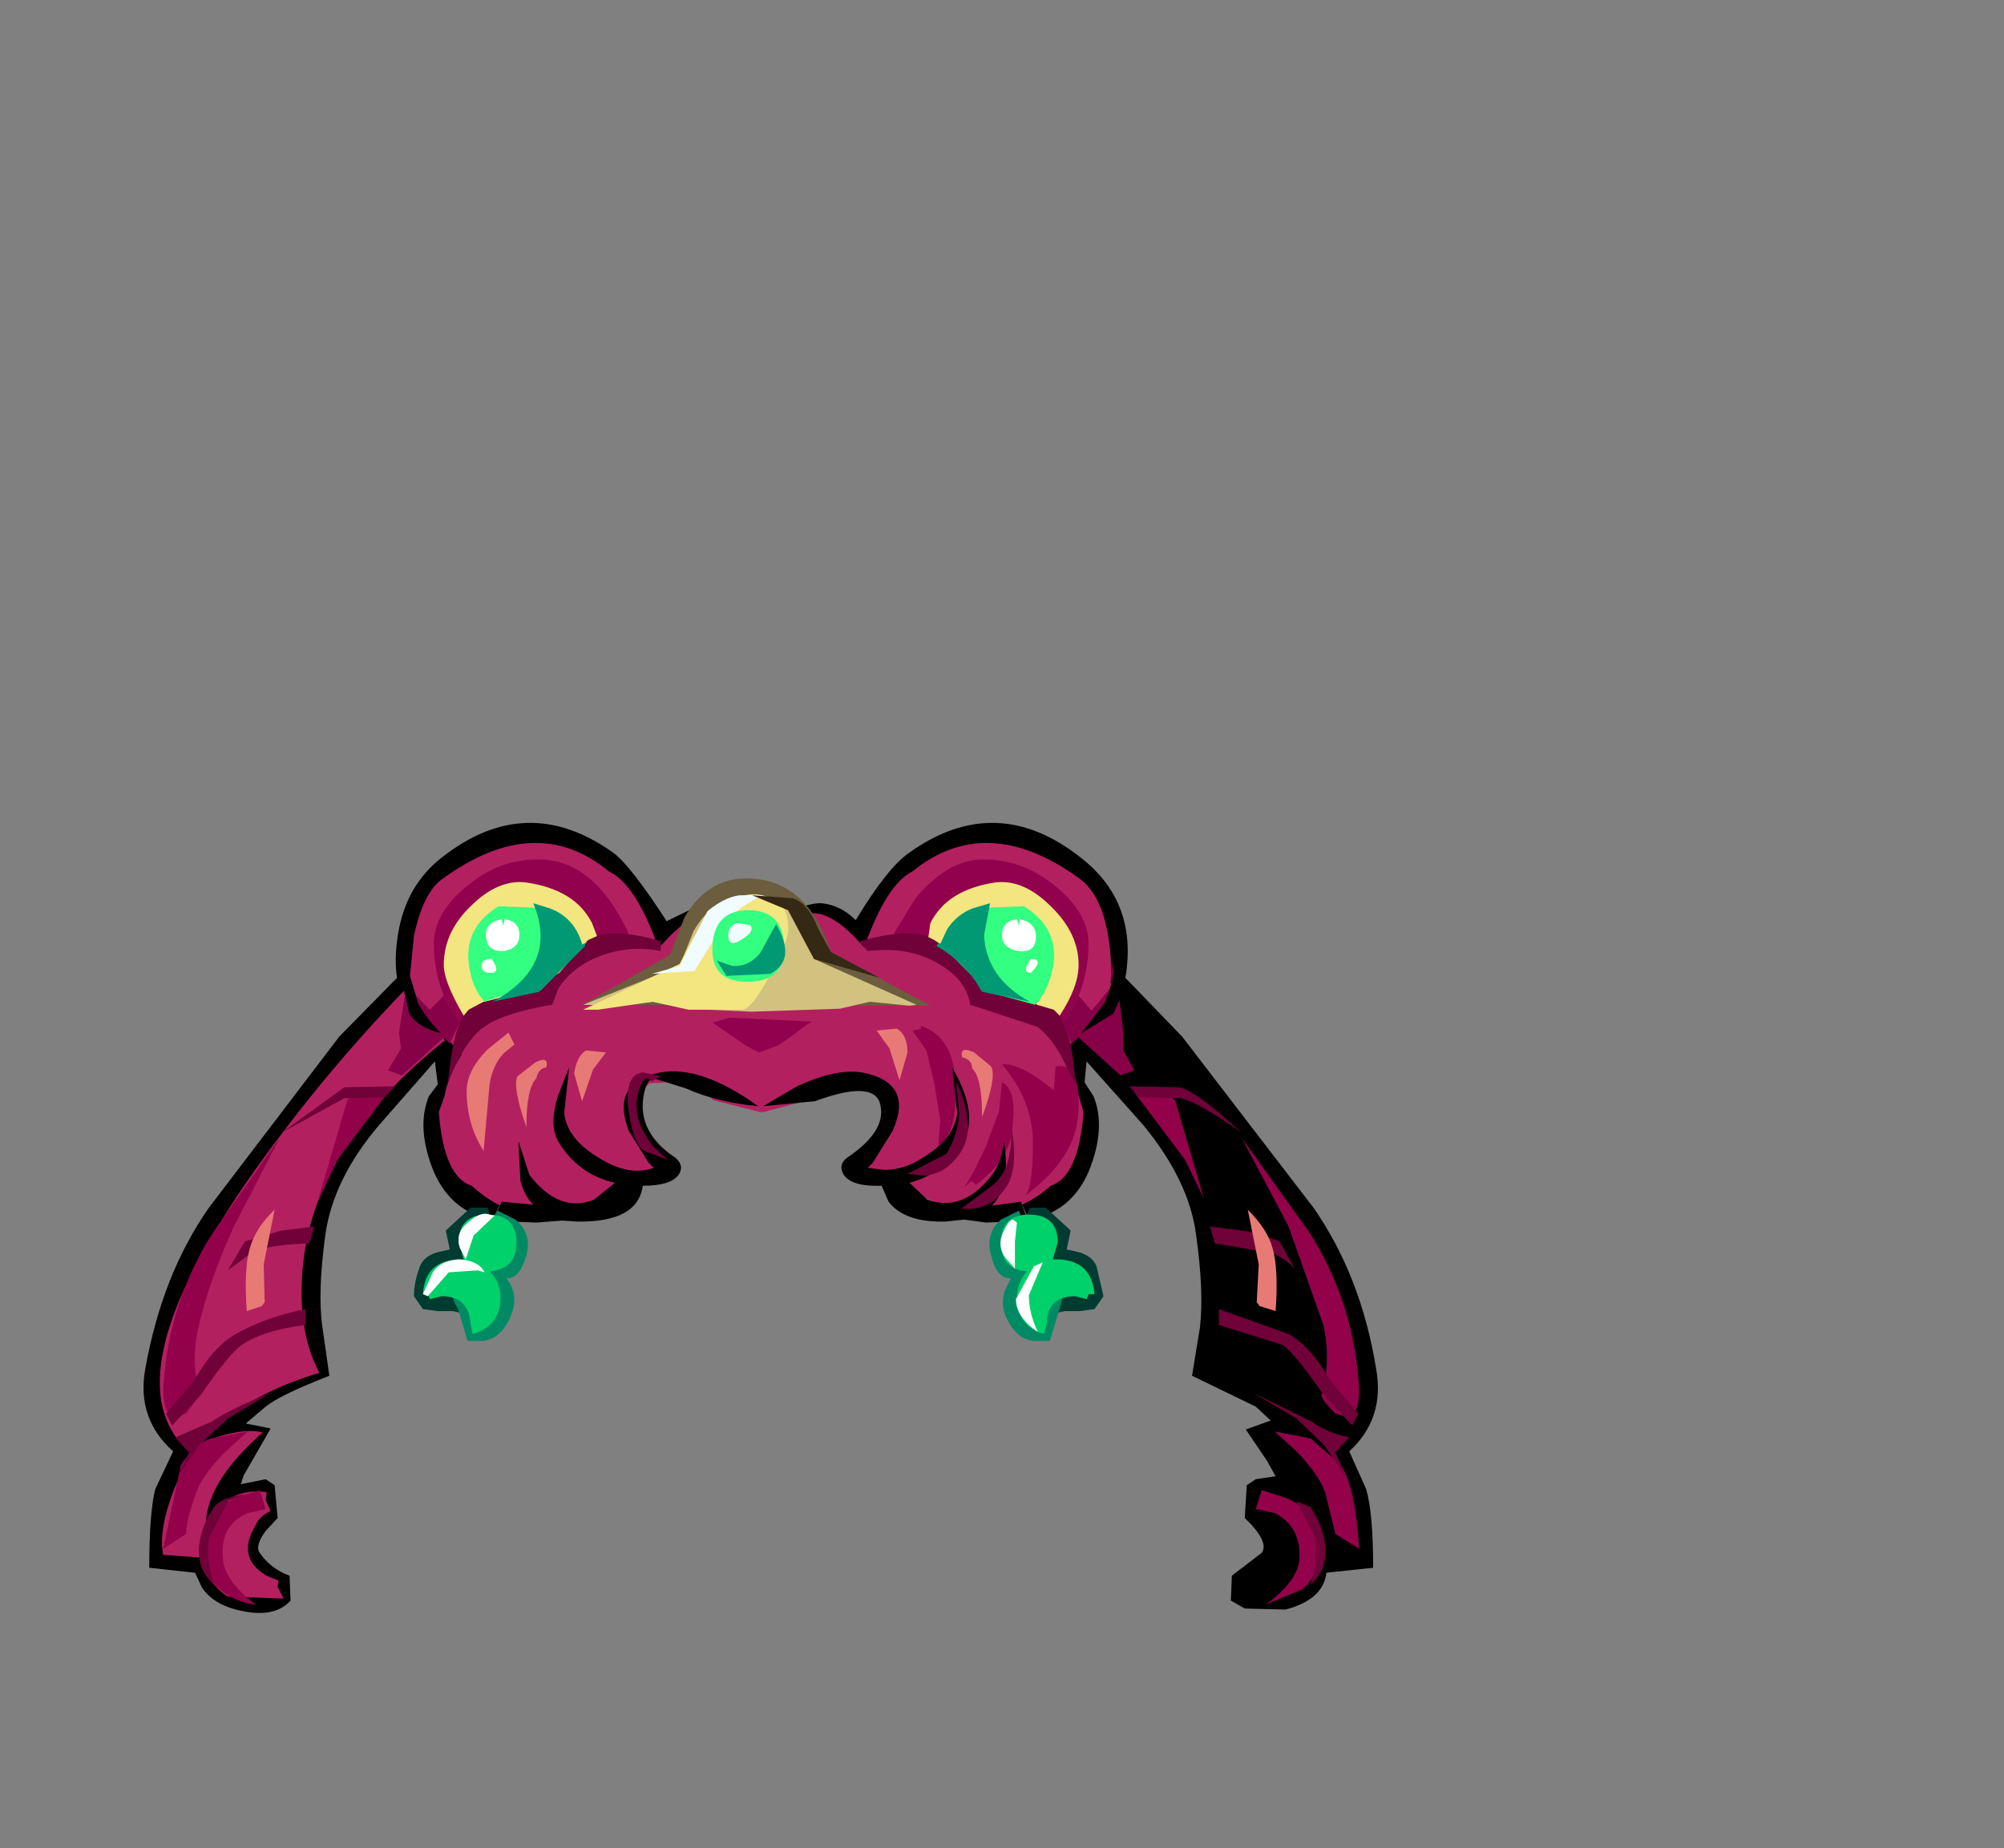 <?xml version="1.0" encoding="UTF-8" standalone="no"?>
<svg xmlns:xlink="http://www.w3.org/1999/xlink" height="92.9px" width="100.7px" xmlns="http://www.w3.org/2000/svg">
  <rect width="100%" height="100%" fill="#808080" stroke="none"/>
  <g transform="matrix(1.0, 0.0, 0.0, 1.0, 38.65, 49.75)">
    <use height="39.7" transform="matrix(1.0, 0.0, 0.0, 1.0, -31.45, -8.4)" width="62.05" xlink:href="#sprite0"/>
    <use height="5.35" transform="matrix(1.0, 0.0, 0.0, 1.0, -17.85, 10.95)" width="34.65" xlink:href="#sprite1"/>
    <use height="38.0" transform="matrix(1.0, 0.0, 0.0, 1.0, -30.6, -7.4)" width="60.4" xlink:href="#sprite2"/>
    <use height="29.1" transform="matrix(1.0, 0.0, 0.0, 1.0, -30.45, 1.8)" width="60.1" xlink:href="#sprite3"/>
    <use height="7.8" transform="matrix(1.0, 0.0, 0.0, 1.0, -13.8, 3.9)" width="26.75" xlink:href="#sprite4"/>
    <use height="6.4" transform="matrix(1.0, 0.0, 0.0, 1.0, -9.35, -5.6)" width="17.45" xlink:href="#sprite5"/>
    <use height="5.85" transform="matrix(1.0, 0.0, 0.0, 1.0, -9.35, -4.75)" width="16.75" xlink:href="#sprite6"/>
    <use height="5.8" transform="matrix(1.0, 0.0, 0.0, 1.0, -9.35, -4.8)" width="10.3" xlink:href="#sprite7"/>
    <use height="9.7" transform="matrix(1.0, 0.0, 0.0, 1.0, -16.85, -6.55)" width="32.9" xlink:href="#sprite8"/>
    <use height="6.55" transform="matrix(1.0, 0.0, 0.0, 1.0, -15.9, 11.1)" width="30.65" xlink:href="#sprite9"/>
    <use height="6.0" transform="matrix(1.0, 0.0, 0.0, 1.0, -17.4, 11.3)" width="33.75" xlink:href="#sprite10"/>
    <use height="5.95" transform="matrix(1.0, 0.0, 0.0, 1.0, -17.4, 11.25)" width="31.15" xlink:href="#sprite11"/>
    <use height="32.75" transform="matrix(1.0, 0.0, 0.0, 1.0, -30.3, -2.85)" width="59.9" xlink:href="#sprite12"/>
    <use height="14.2" transform="matrix(1.0, 0.0, 0.0, 1.0, -26.3, 1.95)" width="51.8" xlink:href="#sprite13"/>
    <use height="3.95" transform="matrix(1.0, 0.0, 0.0, 1.0, -5.9, -4.75)" width="5.6" xlink:href="#sprite14"/>
    <use height="6.7" transform="matrix(1.0, 0.0, 0.0, 1.0, -16.35, -5.4)" width="31.9" xlink:href="#sprite15"/>
    <use height="4.95" transform="matrix(1.0, 0.0, 0.0, 1.0, -15.1, -4.2)" width="29.4" xlink:href="#sprite16"/>
    <use height="5.7" transform="matrix(1.0, 0.0, 0.0, 1.0, -19.15, -1.4)" width="37.5" xlink:href="#sprite17"/>
    <use height="4.95" transform="matrix(1.0, 0.0, 0.0, 1.0, -13.9, -4.35)" width="27.0" xlink:href="#sprite18"/>
    <use height="2.7" transform="matrix(1.0, 0.0, 0.0, 1.0, -14.45, -3.55)" width="27.95" xlink:href="#sprite19"/>
    <use height="4.15" transform="matrix(1.0, 0.0, 0.0, 1.0, -0.85, -4.75)" width="6.4" xlink:href="#sprite20"/>
  </g>
  <defs>
    <g id="sprite0" transform="matrix(1.0, 0.0, 0.0, 1.0, 0.0, 0.0)">
      <use height="39.7" transform="matrix(1.0, 0.0, 0.0, 1.0, 0.0, 0.0)" width="62.05" xlink:href="#shape0"/>
    </g>
    <g id="shape0" transform="matrix(1.0, 0.0, 0.0, 1.0, 0.0, 0.0)">
      <path d="M47.1 1.75 Q50.0 4.0 49.35 7.8 L52.2 10.75 58.8 19.35 Q61.2 22.8 61.95 27.45 62.4 29.95 60.6 31.6 L61.45 33.5 Q61.8 34.7 61.8 37.45 L59.45 37.7 Q59.3 39.05 57.4 39.55 L55.35 39.5 54.65 39.1 54.7 37.85 56.2 36.7 Q56.6 36.15 55.35 34.95 L55.45 33.3 55.9 33.0 56.9 32.85 56.45 32.05 55.4 30.5 56.65 30.05 55.9 29.35 52.7 27.8 53.1 25.35 Q53.3 23.5 52.9 20.7 52.55 18.0 50.25 15.2 L47.4 12.0 47.3 13.05 47.75 13.75 Q48.4 15.35 47.5 17.55 46.6 19.6 44.5 19.95 L44.1 19.05 44.05 16.75 44.4 12.8 40.65 13.3 35.3 6.75 35.05 6.65 35.05 6.55 33.9 6.55 29.6 5.8 27.15 6.0 26.9 5.9 Q27.35 6.75 26.8 6.75 L21.4 13.3 17.7 12.8 18.05 16.75 18.0 19.05 17.55 19.95 Q15.5 19.6 14.6 17.55 13.7 15.35 14.35 13.75 L14.8 13.15 14.65 12.0 11.85 15.2 Q9.55 17.9 9.15 20.7 8.75 23.65 9.0 25.35 L9.35 27.8 Q6.9 28.75 6.15 29.35 L5.15 30.2 6.4 30.45 5.05 32.8 4.9 33.25 6.15 33.0 6.6 33.3 6.75 34.95 6.15 35.6 Q5.6 36.35 5.85 36.7 6.4 37.5 7.35 37.85 L7.4 39.1 Q6.55 40.05 4.65 39.55 3.5 39.25 2.95 38.45 L2.6 37.7 0.3 37.45 Q0.3 34.7 0.6 33.5 L1.5 31.6 Q-0.35 29.95 0.1 27.45 0.95 22.7 3.3 19.35 L9.85 10.75 12.75 7.8 Q12.6 6.85 12.8 5.6 13.2 3.15 15.0 1.75 19.25 -1.6 23.6 1.5 24.45 2.1 26.3 4.95 L28.25 4.0 Q29.35 4.0 30.65 5.65 L31.9 4.8 Q33.3 4.0 34.1 4.05 35.05 4.15 35.8 4.9 37.4 2.25 38.5 1.5 42.85 -1.6 47.1 1.75" fill="#000000" fill-rule="evenodd" stroke="none"/>
    </g>
    <g id="sprite1" transform="matrix(1.0, 0.0, 0.0, 1.0, 0.0, 0.0)">
      <use height="5.35" transform="matrix(1.0, 0.0, 0.0, 1.0, 0.0, 0.0)" width="34.65" xlink:href="#shape1"/>
    </g>
    <g id="shape1" transform="matrix(1.0, 0.0, 0.0, 1.0, 0.0, 0.0)">
      <path d="M34.3 2.95 L34.65 4.45 34.2 5.1 33.45 5.2 32.7 5.2 32.0 5.35 31.45 3.15 30.7 2.0 30.55 1.0 30.95 0.0 31.75 0.0 33.0 1.15 32.8 2.1 33.45 2.25 Q34.1 2.45 34.3 2.95 M2.85 0.0 L3.7 0.0 4.05 1.0 3.95 2.0 3.2 3.15 2.6 5.35 1.95 5.2 1.2 5.2 0.45 5.1 0.0 4.45 Q0.0 3.75 0.3 2.95 0.5 2.45 1.15 2.25 L1.8 2.1 1.6 1.15 2.85 0.0" fill="#003b31" fill-rule="evenodd" stroke="none"/>
    </g>
    <g id="sprite2" transform="matrix(1.0, 0.0, 0.0, 1.0, 0.0, 0.0)">
      <use height="38.0" transform="matrix(1.0, 0.0, 0.0, 1.0, 0.0, 0.0)" width="60.4" xlink:href="#shape2"/>
    </g>
    <g id="shape2" transform="matrix(1.0, 0.0, 0.0, 1.0, 0.0, 0.0)">
      <path d="M45.5 11.15 L46.0 12.2 46.4 13.55 Q46.15 16.8 44.75 17.25 43.2 18.65 41.3 18.55 L39.7 18.2 Q38.65 18.15 37.85 17.45 L37.3 16.8 35.35 16.6 34.95 16.2 Q36.15 15.6 36.5 14.2 36.85 13.15 36.35 12.5 L35.8 12.05 33.85 12.0 32.55 12.95 30.3 13.55 30.25 13.55 30.15 13.55 27.8 12.95 Q27.25 12.4 26.55 12.0 L24.6 12.1 24.05 12.55 Q23.55 13.15 23.9 14.2 L24.2 15.0 Q24.65 15.85 25.45 16.2 25.15 17.05 23.05 16.8 22.4 18.1 20.7 18.2 18.15 19.5 15.65 17.25 14.25 16.8 14.0 13.55 L14.3 12.7 Q14.4 12.05 14.85 11.15 L15.15 10.65 14.15 9.55 14.15 9.6 14.3 9.95 Q7.65 15.25 7.15 21.5 6.9 24.6 8.0 26.65 5.2 27.5 3.25 28.95 L1.85 30.25 Q4.05 29.35 5.15 29.65 2.2 32.25 2.3 34.45 L2.5 34.0 Q3.45 32.4 5.35 32.65 L5.3 33.05 5.55 33.6 Q5.0 33.85 4.8 34.3 3.8 35.95 5.35 36.85 L5.95 37.1 5.9 37.4 6.2 38.0 3.4 37.9 Q2.3 37.2 2.15 35.95 L0.15 35.8 Q-0.1 34.55 0.7 32.5 L1.5 30.65 Q-2.7 27.05 4.7 16.55 8.15 11.7 12.25 7.45 L12.5 8.6 Q13.0 9.35 14.15 9.6 13.5 9.0 12.95 8.05 L12.9 7.85 12.55 6.7 12.75 4.7 Q13.2 2.55 14.15 1.85 18.85 -1.6 22.55 1.45 23.9 2.1 25.0 5.2 L25.1 5.25 Q26.6 3.55 27.55 3.55 29.25 3.55 30.05 4.35 L30.05 6.65 30.25 6.7 30.3 6.65 30.3 4.35 Q31.25 3.55 32.8 3.55 33.9 3.55 35.35 5.25 L35.4 5.2 Q36.5 2.1 37.8 1.45 41.55 -1.6 46.25 1.85 47.75 3.0 47.8 6.7 L47.75 7.05 47.8 7.1 47.45 8.05 46.25 9.6 46.3 9.55 45.25 10.65 45.5 11.15 M46.25 9.6 L46.1 9.95 Q52.75 15.25 53.2 21.5 53.45 24.6 52.35 26.65 56.9 28.0 58.5 30.25 L55.2 29.65 Q58.1 32.15 58.1 34.45 L57.85 34.0 Q56.9 32.4 55.05 32.65 L55.1 33.05 54.85 33.6 55.6 34.3 Q56.6 35.95 55.05 36.85 L54.45 37.1 54.5 37.4 54.15 38.0 56.95 37.9 Q58.0 37.25 58.25 35.95 L60.25 35.8 Q60.5 34.55 59.75 32.5 L58.9 30.65 Q63.05 27.05 55.7 16.55 53.4 13.25 50.2 9.7 L48.3 7.6 47.9 8.6 46.25 9.6 47.9 8.6 48.3 7.6 50.2 9.7 Q53.4 13.25 55.7 16.55 63.05 27.05 58.9 30.65 L59.75 32.5 Q60.5 34.55 60.25 35.8 L58.25 35.95 Q58.0 37.25 56.95 37.9 L54.15 38.0 54.5 37.4 54.45 37.1 55.05 36.85 Q56.6 35.95 55.6 34.3 L54.85 33.6 55.1 33.05 55.05 32.65 Q56.9 32.4 57.85 34.0 L58.1 34.45 Q58.1 32.15 55.2 29.65 L58.5 30.25 Q56.9 28.0 52.35 26.65 53.45 24.6 53.2 21.5 52.75 15.25 46.1 9.95 L46.25 9.6" fill="#b32060" fill-rule="evenodd" stroke="none"/>
    </g>
    <g id="sprite3" transform="matrix(1.0, 0.0, 0.0, 1.0, 0.0, 0.0)">
      <use height="29.1" transform="matrix(1.0, 0.0, 0.0, 1.0, 0.0, 0.0)" width="60.1" xlink:href="#shape3"/>
    </g>
    <g id="shape3" transform="matrix(1.0, 0.0, 0.0, 1.0, 0.0, 0.0)">
      <path d="M52.3 8.7 L51.35 6.75 48.8 3.35 50.3 3.3 50.85 3.75 52.3 8.7 M56.55 10.1 L54.2 5.65 57.6 10.4 Q59.7 13.7 60.05 17.65 60.25 19.4 59.55 19.7 L58.9 19.5 Q58.2 18.8 58.2 18.55 58.7 16.9 58.3 15.05 L56.55 10.1 M45.6 5.95 Q44.9 7.4 43.3 8.55 43.7 8.2 43.7 5.9 43.7 3.75 42.15 1.95 43.05 1.85 44.75 3.25 L44.85 2.05 Q45.9 1.85 46.0 3.55 46.05 5.0 45.6 5.95 M42.15 2.85 Q42.95 3.25 42.65 5.25 42.55 6.7 40.85 8.0 L40.6 7.8 40.25 8.15 40.75 7.3 41.35 6.05 42.0 4.3 42.15 2.85 M55.2 23.35 L56.45 23.75 Q57.75 24.35 57.95 25.25 58.35 27.55 57.2 28.35 L55.4 29.1 Q57.05 27.9 57.1 26.75 57.15 25.15 55.85 24.5 L54.9 24.3 55.2 23.35 M55.85 20.4 L57.65 20.75 59.15 22.05 Q59.9 23.1 60.1 26.3 L58.9 25.55 58.4 23.5 Q58.1 22.6 56.95 21.4 L55.85 20.4 M38.1 0.15 L38.05 0.0 Q39.7 0.55 39.8 2.8 39.95 5.4 38.95 6.05 L39.05 4.75 38.75 2.9 38.35 1.25 37.65 0.25 38.1 0.15 M5.85 5.65 L3.55 10.1 Q2.3 12.85 1.8 15.05 1.35 16.9 1.85 18.55 L1.15 19.5 0.55 19.7 Q-0.15 19.4 0.05 17.65 0.4 13.7 2.5 10.4 L5.85 5.65 M7.75 8.9 L9.25 3.75 9.8 3.3 11.3 3.35 8.75 6.75 7.75 8.9 M3.6 23.75 L4.85 23.35 5.15 24.3 4.25 24.5 Q2.85 25.1 3.0 26.75 3.05 27.9 4.65 29.1 3.65 29.0 2.85 28.35 1.7 27.45 2.15 25.25 2.35 24.35 3.6 23.75 M2.4 20.75 L4.25 20.4 3.15 21.4 Q1.95 22.6 1.65 23.5 1.15 24.9 1.15 25.55 L0.0 26.3 0.9 22.05 Q1.65 21.0 2.4 20.75" fill="#92014a" fill-rule="evenodd" stroke="none"/>
    </g>
    <g id="sprite4" transform="matrix(1.0, 0.0, 0.0, 1.0, 0.0, 0.0)">
      <use height="7.8" transform="matrix(1.0, 0.0, 0.0, 1.0, 0.0, 0.0)" width="26.75" xlink:href="#shape4"/>
    </g>
    <g id="shape4" transform="matrix(1.0, 0.0, 0.0, 1.0, 0.0, 0.0)">
      <path d="M20.85 5.8 L21.75 6.65 Q23.55 7.3 25.0 5.4 25.5 4.7 25.6 3.7 25.95 5.95 25.0 6.95 L26.45 6.75 26.75 7.55 26.6 7.65 25.95 7.75 24.7 7.8 23.6 7.65 22.65 7.75 Q20.6 7.8 19.8 6.75 L19.45 5.95 Q17.95 6.0 17.55 5.4 17.25 4.9 17.7 4.55 19.8 3.15 19.35 1.75 18.95 0.65 16.1 1.7 L13.5 1.95 15.2 0.95 Q17.15 0.05 18.45 0.25 21.1 0.75 20.0 3.2 L19.0 4.8 18.75 5.05 19.6 5.15 Q20.6 5.15 21.5 4.55 23.1 3.6 23.25 2.3 L23.0 0.0 Q24.4 2.45 23.5 3.8 22.55 5.35 20.85 5.8 M9.6 1.05 L8.0 0.55 Q7.55 0.65 7.45 1.75 7.35 3.4 9.1 4.55 9.55 4.95 9.25 5.4 8.85 5.95 7.45 5.95 7.2 7.8 4.15 7.75 L3.4 7.7 2.1 7.8 0.85 7.75 0.2 7.65 0.0 7.55 0.35 6.75 1.95 6.9 Q1.5 6.45 1.3 5.7 L1.2 3.7 1.75 5.4 Q3.25 7.35 5.0 6.65 L6.05 5.8 Q4.25 5.4 3.25 3.8 2.7 2.95 3.2 1.4 L3.75 0.0 3.5 2.3 Q3.65 3.6 5.25 4.55 6.75 5.5 8.0 5.05 L7.75 4.8 6.75 3.2 Q5.8 0.75 8.35 0.25 10.4 -0.1 13.25 1.95 11.15 1.75 9.6 1.05" fill="#000000" fill-rule="evenodd" stroke="none"/>
    </g>
    <g id="sprite5" transform="matrix(1.0, 0.0, 0.0, 1.0, 0.0, 0.0)">
      <use height="6.4" transform="matrix(1.0, 0.0, 0.0, 1.0, 0.0, 0.0)" width="17.45" xlink:href="#shape5"/>
    </g>
    <g id="shape5" transform="matrix(1.0, 0.0, 0.0, 1.0, 0.0, 0.0)">
      <path d="M4.35 3.85 L5.1 1.95 Q6.25 0.0 8.2 0.0 11.25 0.0 12.45 3.7 L17.45 6.4 0.0 6.35 4.35 3.85" fill="#6b5d3d" fill-rule="evenodd" stroke="none"/>
    </g>
    <g id="sprite6" transform="matrix(1.0, 0.0, 0.0, 1.0, 0.0, 0.0)">
      <use height="5.85" transform="matrix(1.0, 0.0, 0.0, 1.0, 0.0, 0.0)" width="16.75" xlink:href="#shape6"/>
    </g>
    <g id="shape6" transform="matrix(1.0, 0.0, 0.0, 1.0, 0.0, 0.0)">
      <path d="M11.6 3.2 L16.75 5.5 16.4 5.55 14.4 5.35 12.9 5.7 8.45 5.85 5.2 5.7 3.5 5.35 1.45 5.55 0.0 5.5 4.85 3.55 5.55 1.8 Q6.6 0.0 8.3 0.0 11.0 0.0 11.6 3.2" fill="#d2c280" fill-rule="evenodd" stroke="none"/>
    </g>
    <g id="sprite7" transform="matrix(1.0, 0.0, 0.0, 1.0, 0.0, 0.0)">
      <use height="5.8" transform="matrix(1.0, 0.0, 0.0, 1.0, 0.0, 0.0)" width="10.3" xlink:href="#shape7"/>
    </g>
    <g id="shape7" transform="matrix(1.0, 0.0, 0.0, 1.0, 0.0, 0.0)">
      <path d="M9.2 0.1 L10.05 0.65 Q10.35 1.1 10.3 1.9 10.25 2.45 9.4 4.05 8.45 5.8 8.0 5.8 L5.3 5.8 3.5 5.4 0.75 5.8 0.0 5.8 4.85 3.5 5.5 2.25 Q6.3 0.95 7.25 0.4 8.25 -0.2 9.2 0.1" fill="#f3e580" fill-rule="evenodd" stroke="none"/>
    </g>
    <g id="sprite8" transform="matrix(1.0, 0.0, 0.0, 1.0, 0.0, 0.0)">
      <use height="9.7" transform="matrix(1.0, 0.0, 0.0, 1.0, 0.0, 0.0)" width="32.9" xlink:href="#shape8"/>
    </g>
    <g id="shape8" transform="matrix(1.0, 0.0, 0.0, 1.0, 0.0, 0.0)">
      <path d="M31.25 1.35 Q32.9 2.7 32.9 4.25 32.9 5.7 32.3 7.1 L31.65 8.2 31.15 7.55 27.5 6.55 Q26.6 5.0 25.15 4.05 L23.1 3.75 24.2 1.95 Q25.8 0.05 27.5 0.0 29.55 -0.05 31.25 1.35 M14.85 7.95 L19.0 8.15 18.75 8.3 17.95 8.9 17.3 9.35 17.15 9.4 16.35 9.7 15.75 9.4 14.0 8.2 14.85 7.95 M0.6 7.1 Q0.0 5.7 0.0 4.25 0.0 2.7 1.65 1.35 3.3 -0.05 5.35 0.0 8.1 0.05 9.8 3.75 L7.75 4.05 5.4 6.55 Q2.75 6.8 1.75 7.55 L1.3 8.2 0.6 7.1" fill="#92014d" fill-rule="evenodd" stroke="none"/>
    </g>
    <g id="sprite9" transform="matrix(1.0, 0.0, 0.0, 1.0, 0.0, 0.0)">
      <use height="6.55" transform="matrix(1.0, 0.0, 0.0, 1.0, 0.0, 0.0)" width="30.65" xlink:href="#shape9"/>
    </g>
    <g id="shape9" transform="matrix(1.0, 0.0, 0.0, 1.0, 0.0, 0.0)">
      <path d="M30.6 4.0 Q30.75 4.15 30.5 4.9 L30.0 6.55 29.3 6.55 Q28.4 6.55 27.85 5.45 27.5 4.75 27.75 4.0 L28.05 3.4 Q27.35 3.45 27.05 2.25 26.75 1.15 27.55 0.45 L28.45 0.0 29.15 2.05 30.6 4.0 M3.15 0.45 Q4.0 1.15 3.7 2.25 3.35 3.45 2.7 3.4 3.4 4.3 2.85 5.45 2.3 6.55 1.4 6.55 L0.75 6.55 0.25 4.9 Q-0.15 4.3 0.1 4.0 L1.55 2.05 2.25 0.0 3.15 0.45" fill="#008a63" fill-rule="evenodd" stroke="none"/>
    </g>
    <g id="sprite10" transform="matrix(1.0, 0.0, 0.0, 1.0, 0.0, 0.0)">
      <use height="6.0" transform="matrix(1.0, 0.0, 0.0, 1.0, 0.0, 0.0)" width="33.75" xlink:href="#shape10"/>
    </g>
    <g id="shape10" transform="matrix(1.0, 0.0, 0.0, 1.0, 0.0, 0.0)">
      <path d="M30.45 0.0 Q31.9 0.0 31.9 1.4 L31.65 2.25 31.8 2.25 Q33.6 2.25 33.75 4.0 L33.45 4.0 33.35 4.25 32.8 4.1 Q31.35 4.1 31.35 5.5 L31.2 6.0 Q29.85 5.6 29.85 4.15 29.85 3.45 30.35 2.85 29.05 2.75 29.05 1.4 29.05 0.0 30.45 0.0 M4.7 1.4 Q4.7 2.75 3.35 2.85 3.9 3.4 3.9 4.15 3.9 5.6 2.5 6.0 L2.4 5.5 Q2.3 4.1 0.95 4.1 L0.35 4.25 0.25 4.0 0.0 4.0 Q0.1 2.25 1.95 2.25 L2.05 2.25 1.8 1.4 Q1.8 0.0 3.25 0.0 4.7 0.0 4.7 1.4" fill="#00d16b" fill-rule="evenodd" stroke="none"/>
    </g>
    <g id="sprite11" transform="matrix(1.0, 0.0, 0.0, 1.0, 0.0, 0.0)">
      <use height="5.95" transform="matrix(1.0, 0.0, 0.0, 1.0, 0.0, 0.0)" width="31.15" xlink:href="#shape11"/>
    </g>
    <g id="shape11" transform="matrix(1.0, 0.0, 0.0, 1.0, 0.0, 0.0)">
      <path d="M31.15 2.45 L30.45 4.1 Q30.45 5.0 30.9 5.95 29.8 5.2 29.8 4.3 L30.7 2.65 31.15 2.45 M29.25 2.2 Q28.85 1.6 29.15 0.95 29.45 0.3 29.65 0.3 L29.85 0.45 29.75 1.4 29.75 2.8 29.7 2.7 29.25 2.2 M3.6 0.1 L2.55 1.1 2.15 2.3 1.85 1.7 Q1.65 1.05 2.1 0.6 2.85 -0.15 3.35 0.05 L3.6 0.1 M3.1 2.95 L2.75 2.85 1.3 2.95 0.25 4.15 0.0 4.05 0.5 2.95 Q0.9 2.35 1.8 2.3 2.8 2.35 3.1 2.95" fill="#ffffff" fill-rule="evenodd" stroke="none"/>
    </g>
    <g id="sprite12" transform="matrix(1.0, 0.0, 0.0, 1.0, 14.15, 0.0)">
      <use height="32.75" transform="matrix(1.0, 0.0, 0.0, 1.0, -14.15, 0.0)" width="59.9" xlink:href="#shape12"/>
    </g>
    <g id="shape12" transform="matrix(1.0, 0.0, 0.0, 1.0, 14.15, 0.0)">
      <path d="M31.55 7.65 L31.05 6.6 Q30.35 5.2 29.6 4.7 L26.25 3.6 Q26.05 2.2 24.3 1.35 23.2 0.8 21.75 0.85 L21.1 0.9 20.7 0.45 20.75 0.4 Q23.45 -0.35 24.45 0.35 25.9 1.3 26.8 2.85 L30.45 3.85 Q31.35 4.55 31.55 7.65 M25.05 11.1 Q25.6 10.25 25.7 9.1 L25.55 7.45 Q26.7 9.95 25.6 11.25 24.95 12.1 23.95 12.2 L23.1 12.1 25.05 11.1 M10.3 10.7 L11.05 11.4 10.15 11.05 Q9.3 10.95 9.05 8.6 8.95 7.1 9.8 7.0 L10.7 7.2 10.25 7.45 10.05 7.3 Q9.75 7.3 9.55 8.1 9.25 9.35 10.3 10.7 M25.8 13.85 L27.35 12.7 Q28.45 11.85 28.3 9.6 28.7 11.75 28.1 12.7 27.3 14.0 25.8 13.85 M10.7 0.9 Q8.85 0.55 7.2 1.35 6.1 1.9 5.55 2.8 L5.25 3.6 Q2.85 4.0 1.85 4.7 1.1 5.2 0.4 6.6 L0.0 7.5 0.15 6.35 Q0.45 4.3 1.05 3.85 2.05 3.1 4.7 2.85 L7.05 0.35 Q8.05 -0.35 10.7 0.4 L10.7 0.9" fill="#700139" fill-rule="evenodd" stroke="none"/>
      <path d="M41.8 15.5 L42.6 16.95 Q42.35 16.55 41.5 16.1 L38.55 15.6 38.3 14.75 39.9 14.95 Q40.65 15.05 41.8 15.5 M44.35 22.5 L45.75 24.15 45.45 24.75 44.0 23.2 Q42.55 21.1 41.95 20.7 L38.75 19.7 38.75 18.9 42.25 20.15 Q43.4 20.8 44.35 22.5 M43.6 30.4 L42.65 28.55 43.35 28.85 Q43.95 29.7 44.1 30.8 44.2 32.0 43.35 32.75 43.75 31.5 43.6 30.4 M45.15 27.35 L44.05 25.75 42.65 24.4 40.45 23.1 43.4 24.55 Q44.15 25.1 45.3 25.35 L44.6 26.1 45.15 27.35 M34.25 7.7 L36.8 7.75 Q37.75 8.05 39.85 10.0 37.55 8.4 36.8 8.3 L34.75 8.25 34.25 7.7 M-12.75 22.5 Q-11.8 20.8 -10.65 20.15 -9.15 19.3 -7.15 18.9 L-7.15 19.7 Q-9.25 19.95 -10.35 20.7 -10.95 21.1 -12.4 23.2 L-13.85 24.75 -14.15 24.15 -12.75 22.5 M-2.65 7.7 L-3.15 8.25 -5.2 8.3 -8.3 10.0 -5.2 7.75 -2.65 7.7 M-10.2 15.5 L-8.35 14.95 -6.7 14.75 -6.95 15.6 Q-9.1 15.65 -9.9 16.1 L-11.05 16.95 -10.2 15.5 M-11.05 24.4 L-12.5 25.75 -13.6 27.35 -13.0 26.1 -13.7 25.35 -11.85 24.55 Q-11.1 24.0 -8.9 23.1 L-11.05 24.4 M-12.0 30.4 Q-12.15 31.5 -11.75 32.75 -12.6 32.0 -12.5 30.8 -12.35 29.7 -11.75 28.85 -11.35 28.35 -10.15 28.2 L-10.95 28.5 -11.0 28.5 -12.0 30.4" fill="#700139" fill-rule="evenodd" stroke="none"/>
    </g>
    <g id="sprite13" transform="matrix(1.0, 0.0, 0.0, 1.0, 0.0, -0.2)">
      <use height="14.2" transform="matrix(1.0, 0.0, 0.0, 1.0, 0.0, 0.2)" width="51.8" xlink:href="#shape13"/>
    </g>
    <g id="shape13" transform="matrix(1.0, 0.0, 0.0, 1.0, 0.0, -0.2)">
      <path d="M37.0 4.65 Q37.0 2.65 36.5 2.2 36.5 1.75 36.0 1.65 35.85 1.05 36.6 1.4 L37.45 2.1 Q37.75 2.6 37.0 4.65 M51.75 14.4 L50.95 14.15 50.8 13.95 50.9 12.05 50.35 9.3 Q51.35 10.3 51.6 11.25 51.9 12.3 51.75 14.4 M31.7 0.3 L32.7 0.2 Q33.25 0.5 33.25 1.4 L32.85 2.8 32.35 1.2 31.7 0.3 M18.1 1.4 L17.45 2.25 16.9 3.85 16.5 2.45 Q16.65 1.55 17.1 1.3 L18.1 1.4 M14.55 1.9 Q15.25 1.55 15.1 2.15 14.7 2.2 14.6 2.7 14.1 3.2 14.1 5.15 13.4 3.15 13.65 2.6 L14.55 1.9 M13.5 1.0 L12.95 1.45 Q12.4 2.05 12.25 3.0 L11.95 6.35 Q11.1 5.0 11.1 3.35 11.1 2.3 12.15 1.25 L13.2 0.4 13.5 1.0 M1.45 9.3 L0.9 12.05 0.95 13.95 0.8 14.15 0.05 14.4 Q-0.1 12.3 0.2 11.25 0.5 10.2 1.45 9.3" fill="#e87a76" fill-rule="evenodd" stroke="none"/>
    </g>
    <g id="sprite14" transform="matrix(1.0, 0.0, 0.0, 1.0, 0.0, 0.0)">
      <use height="3.95" transform="matrix(1.0, 0.0, 0.0, 1.0, 0.0, 0.0)" width="5.6" xlink:href="#shape14"/>
    </g>
    <g id="shape14" transform="matrix(1.0, 0.0, 0.0, 1.0, 0.0, 0.0)">
      <path d="M1.4 3.55 L2.8 0.8 Q3.65 0.1 4.4 0.0 L5.6 0.0 Q4.0 0.75 3.45 1.7 L2.15 3.8 0.0 3.95 1.4 3.55" fill="#f0fcff" fill-rule="evenodd" stroke="none"/>
    </g>
    <g id="sprite15" transform="matrix(1.0, 0.0, 0.0, 1.0, 0.0, 0.0)">
      <use height="6.7" transform="matrix(1.0, 0.0, 0.0, 1.0, 0.0, 0.0)" width="31.9" xlink:href="#shape15"/>
    </g>
    <g id="shape15" transform="matrix(1.0, 0.0, 0.0, 1.0, 0.0, 0.0)">
      <path d="M30.5 1.2 Q31.9 2.55 31.9 4.15 31.9 5.25 30.95 6.7 L30.65 6.4 29.8 6.15 29.75 6.1 29.95 5.9 Q29.4 5.5 27.55 5.4 26.85 5.3 26.55 4.6 L25.0 3.0 24.95 3.1 24.65 2.9 24.35 2.75 24.45 2.05 Q25.3 0.35 27.75 0.0 29.15 -0.15 30.5 1.2 M25.95 2.5 L26.05 2.55 25.95 2.4 25.95 2.5 M7.15 3.0 L5.8 4.55 4.4 5.4 2.05 6.0 2.0 6.0 1.25 6.4 1.0 6.7 Q0.0 5.0 0.0 4.15 0.0 2.5 1.35 1.2 2.7 -0.15 4.1 0.0 6.6 0.35 7.45 2.05 L7.7 2.7 7.25 2.9 7.15 3.0" fill="#f3e580" fill-rule="evenodd" stroke="none"/>
    </g>
    <g id="sprite16" transform="matrix(1.0, 0.0, 0.0, 1.0, 0.0, -0.25)">
      <use height="4.95" transform="matrix(1.0, 0.0, 0.0, 1.0, 0.0, 0.25)" width="29.4" xlink:href="#shape16"/>
    </g>
    <g id="shape16" transform="matrix(1.0, 0.0, 0.0, 1.0, 0.0, -0.25)">
      <path d="M29.4 3.1 Q29.2 4.3 28.65 5.0 L28.45 5.2 28.1 5.1 26.6 4.7 25.75 4.45 25.4 3.85 23.7 2.15 24.05 1.4 Q24.55 0.65 25.35 0.35 L27.9 0.25 Q29.6 1.3 29.4 3.1 M0.8 5.05 Q0.15 4.35 0.0 3.1 -0.2 1.3 1.5 0.25 L4.05 0.35 Q5.3 0.8 5.7 2.15 L5.65 2.2 5.95 2.05 3.65 4.45 Q1.85 4.6 0.8 5.05 M14.05 0.45 Q15.8 0.45 15.85 2.25 15.9 4.05 14.0 4.05 12.15 4.05 12.25 2.25 12.35 0.45 14.05 0.45" fill="#33ff80" fill-rule="evenodd" stroke="none"/>
    </g>
    <g id="sprite17" transform="matrix(1.0, 0.0, 0.0, 1.0, 0.0, 0.0)">
      <use height="5.7" transform="matrix(1.0, 0.0, 0.0, 1.0, 0.0, 0.0)" width="37.5" xlink:href="#shape17"/>
    </g>
    <g id="shape17" transform="matrix(1.0, 0.0, 0.0, 1.0, 0.0, 0.0)">
      <path d="M36.75 1.9 L36.95 3.55 36.95 4.45 37.5 5.45 36.8 5.7 34.7 3.8 34.35 4.1 33.9 3.1 34.6 1.95 34.7 1.7 35.35 2.45 36.3 1.3 36.0 2.05 34.8 3.6 36.45 2.6 36.75 1.9 M36.45 0.45 L36.35 1.15 36.35 0.0 36.45 0.45 M2.9 1.95 L3.6 3.05 3.1 4.1 2.8 3.8 0.7 5.7 0.0 5.45 0.65 4.35 0.55 3.55 0.85 1.65 1.05 2.6 Q1.55 3.35 2.7 3.6 2.05 3.0 1.5 2.05 L1.45 1.7 1.6 1.9 2.1 2.4 2.8 1.7 2.9 1.95" fill="#860147" fill-rule="evenodd" stroke="none"/>
    </g>
    <g id="sprite18" transform="matrix(1.0, 0.0, 0.0, 1.0, 0.0, 0.0)">
      <use height="4.95" transform="matrix(1.0, 0.0, 0.0, 1.0, 0.0, 0.0)" width="27.0" xlink:href="#shape18"/>
    </g>
    <g id="shape18" transform="matrix(1.0, 0.0, 0.0, 1.0, 0.0, 0.0)">
      <path d="M22.5 2.05 L22.85 1.3 Q23.35 0.55 24.15 0.25 L25.0 0.0 24.7 1.6 Q24.8 3.75 27.0 4.95 L24.6 4.45 Q23.8 3.0 22.3 2.15 L22.4 2.0 22.5 2.05 M14.25 1.05 Q15.3 2.85 13.95 3.55 L11.75 3.65 11.25 2.85 11.3 2.9 12.05 3.15 Q12.9 3.2 13.45 2.5 L14.25 1.05 M0.0 4.95 Q3.35 3.15 2.05 0.0 L2.85 0.25 Q4.1 0.7 4.5 2.05 L4.45 2.1 4.65 2.0 4.65 2.15 2.35 4.45 0.0 4.95" fill="#019974" fill-rule="evenodd" stroke="none"/>
    </g>
    <g id="sprite19" transform="matrix(1.0, 0.0, 0.0, 1.0, 0.0, 0.0)">
      <use height="2.7" transform="matrix(1.0, 0.0, 0.0, 1.0, 0.0, 0.0)" width="27.95" xlink:href="#shape19"/>
    </g>
    <g id="shape19" transform="matrix(1.0, 0.0, 0.0, 1.0, 0.0, 0.0)">
      <path d="M26.9 0.0 L27.0 0.35 27.05 0.0 Q27.95 0.2 27.85 1.05 27.75 1.7 26.95 1.6 26.15 1.45 26.15 0.8 26.15 0.1 26.9 0.0 M27.6 2.7 Q27.1 2.7 27.6 2.0 28.3 2.0 27.6 2.7 M1.0 0.0 L1.1 0.35 1.15 0.0 Q1.9 0.1 1.9 0.8 1.9 1.45 1.15 1.6 0.35 1.65 0.25 1.05 0.05 0.2 1.0 0.0 M0.5 2.0 Q1.0 2.7 0.45 2.7 0.0 2.7 0.0 2.35 0.0 2.0 0.5 2.0" fill="#ffffff" fill-rule="evenodd" stroke="none"/>
      <path d="M13.5 0.3 Q13.75 0.6 13.1 1.0 12.45 1.45 12.4 0.9 12.35 0.35 12.85 0.2 L13.5 0.3" fill="#f0fcff" fill-rule="evenodd" stroke="none"/>
    </g>
    <g id="sprite20" transform="matrix(1.0, 0.0, 0.0, 1.0, 0.0, 0.0)">
      <use height="4.15" transform="matrix(1.0, 0.0, 0.0, 1.0, 0.0, 0.0)" width="6.4" xlink:href="#shape20"/>
    </g>
    <g id="shape20" transform="matrix(1.0, 0.0, 0.0, 1.0, 0.0, 0.0)">
      <path d="M0.0 0.0 L2.05 0.15 Q2.85 0.45 3.3 1.65 L3.95 2.85 6.4 4.15 3.1 3.2 1.8 0.75 0.0 0.0" fill="#352814" fill-rule="evenodd" stroke="none"/>
    </g>
  </defs>
</svg>
